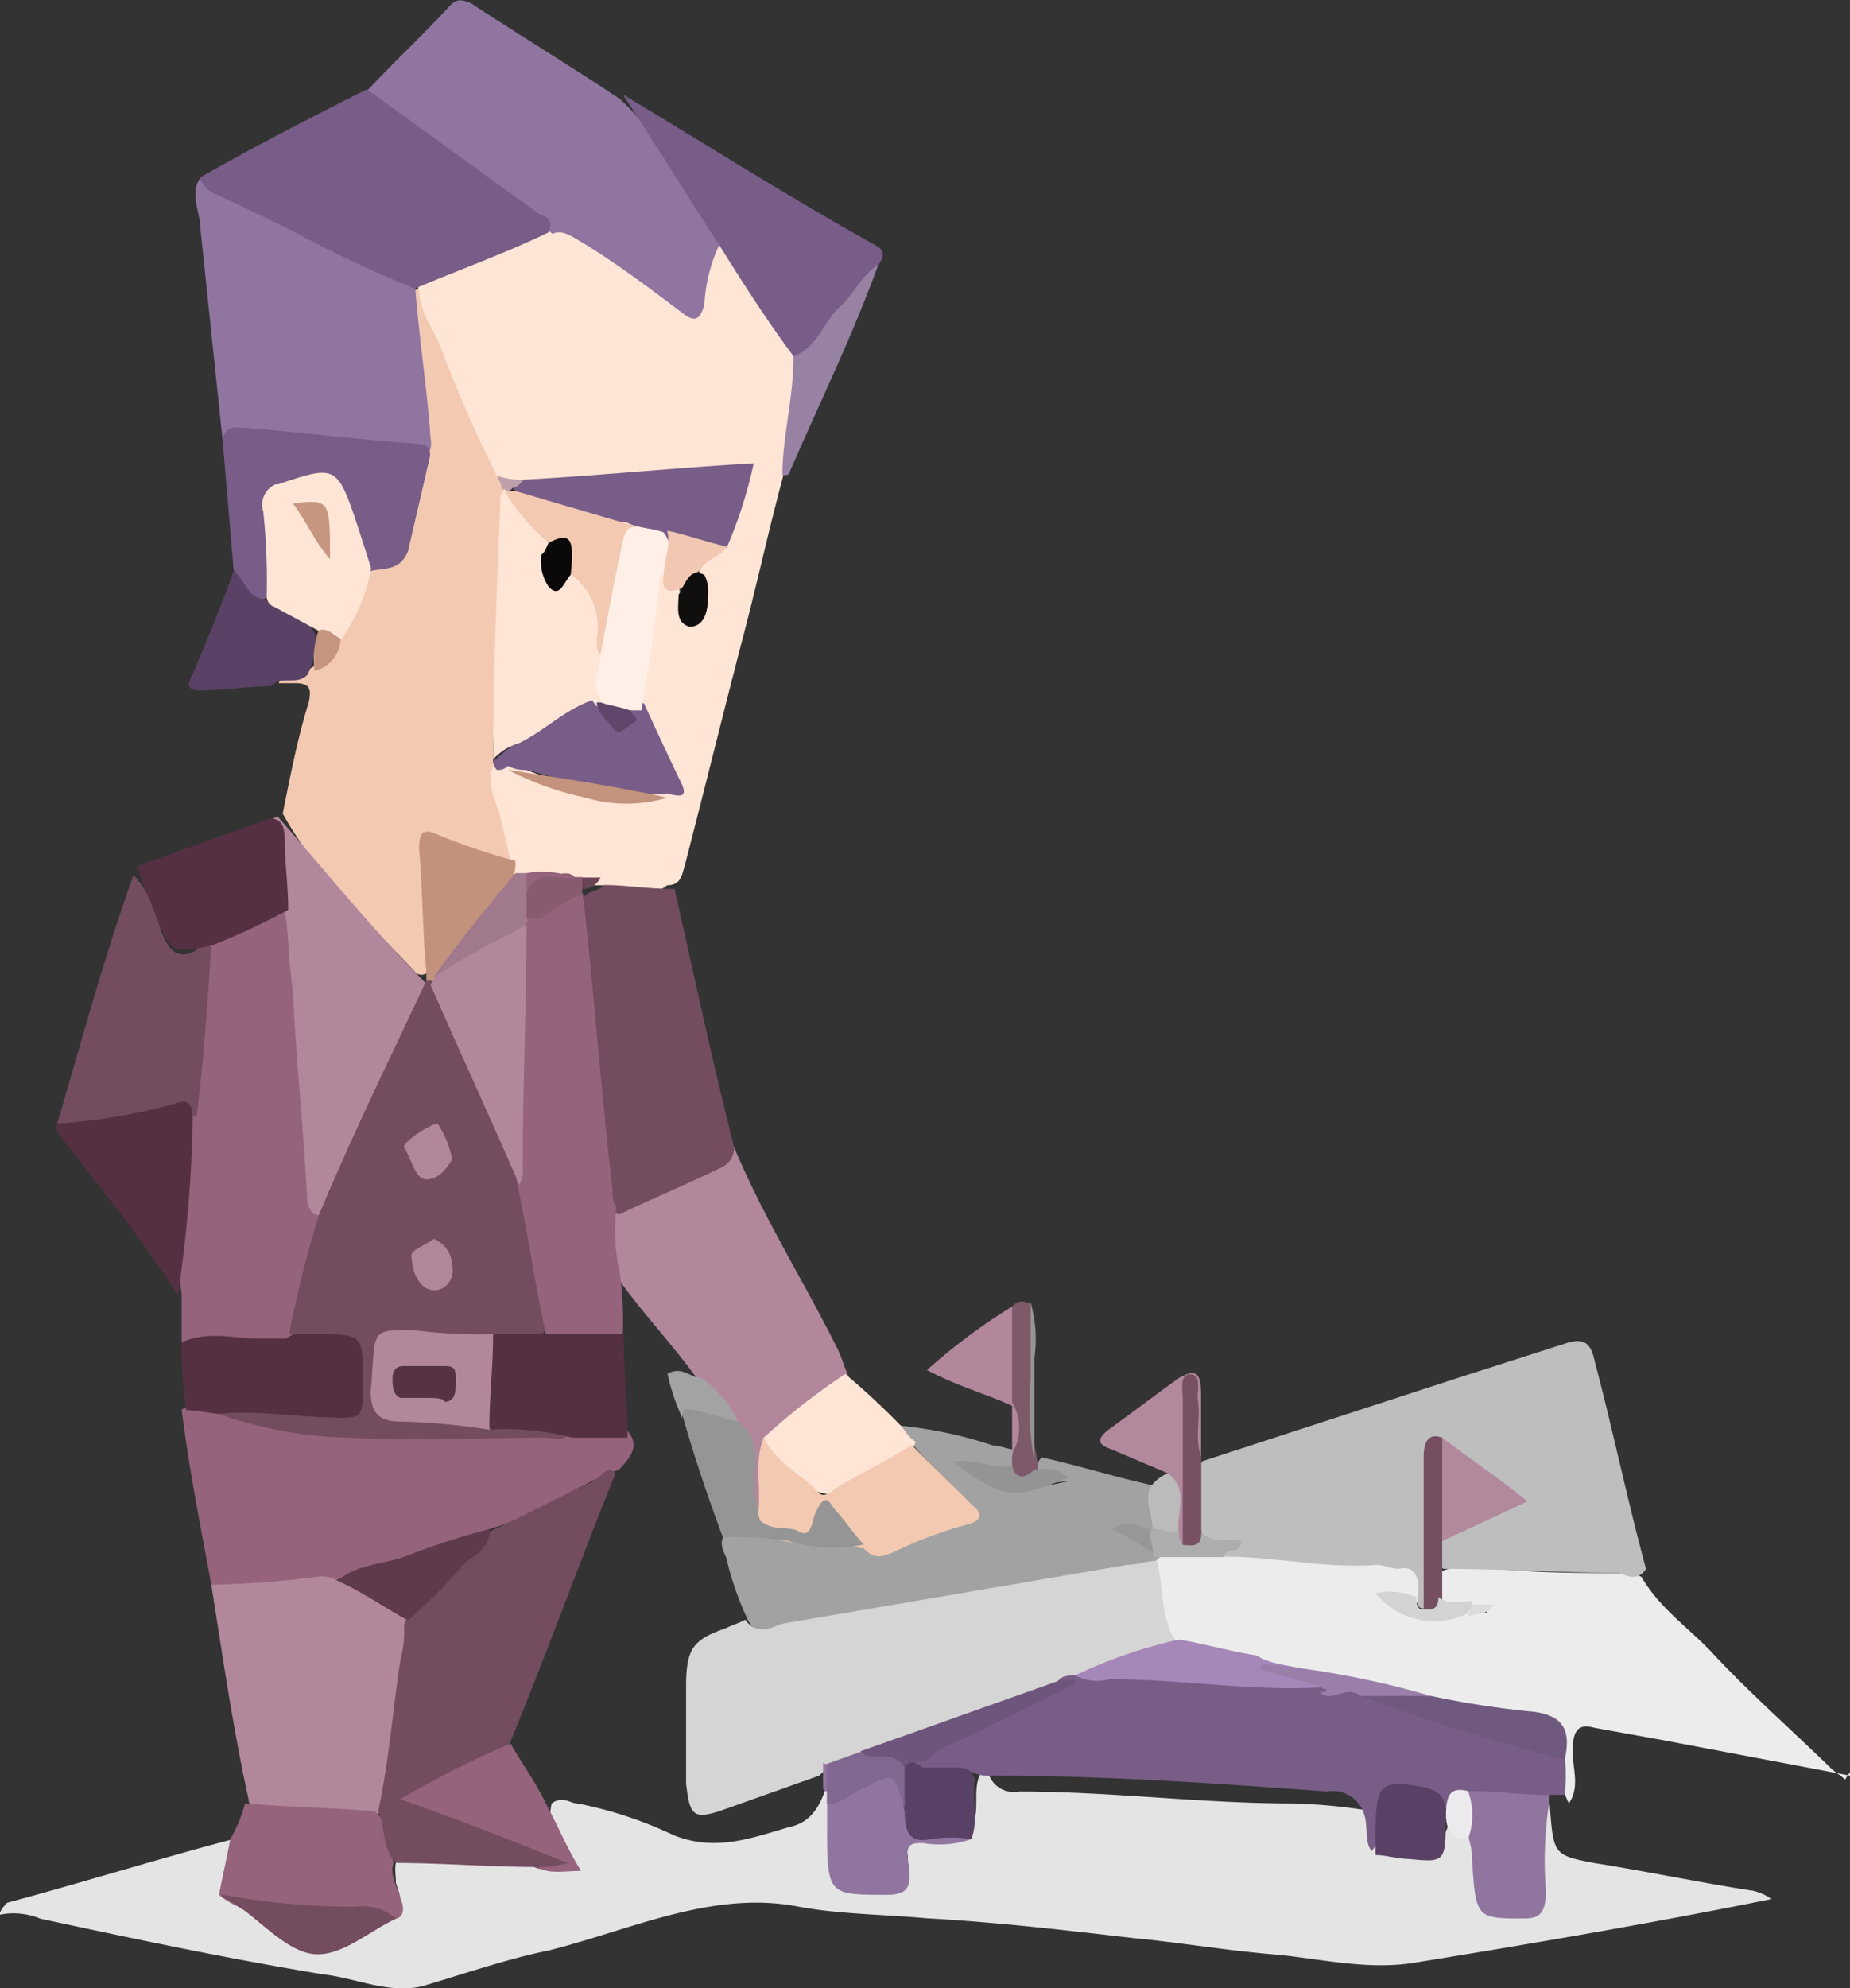 <svg id="Capa_1" data-name="Capa 1" xmlns="http://www.w3.org/2000/svg" viewBox="0 0 83.7 89.9"><rect x="0" y="0" width="83.7" height="89.9" fill="#333333" stroke="none"/><defs><style>.cls-1{fill:#ececec;}.cls-2{fill:#e4e4e4;}.cls-3{fill:#fee5d5;}.cls-4{fill:#f4c9b2;}.cls-5{fill:#bebebe;}.cls-6{fill:#8f759f;}.cls-7{fill:#95637b;}.cls-8{fill:#95637c;}.cls-9{fill:#785d88;}.cls-10{fill:#b2879c;}.cls-11{fill:#a2a2a2;}.cls-12{fill:#734c5f;}.cls-13{fill:#543042;}.cls-14{fill:#594265;}.cls-15{fill:#b2889c;}.cls-16{fill:#9782a3;}.cls-17{fill:#7d596a;}.cls-18{fill:#775163;}.cls-19{fill:#bcbbbc;}.cls-20{fill:#959495;}.cls-21{fill:#785d87;}.cls-22{fill:#90759f;}.cls-23{fill:#d5d5d5;}.cls-24{fill:#a587b9;}.cls-25{fill:#70597e;}.cls-26{fill:#754e61;}.cls-27{fill:#9a7fab;}.cls-28{fill:#aeadae;}.cls-29{fill:#d4d3d4;}.cls-30{fill:#dddcdd;}.cls-31{fill:#9075a0;}.cls-32{fill:#594165;}.cls-33{fill:#734d5f;}.cls-34{fill:#816890;}.cls-35{fill:#edeaee;}.cls-36{fill:#fef0e7;}.cls-37{fill:#c3927d;}.cls-38{fill:#a07a8c;}.cls-39{fill:#f2c8b2;}.cls-40{fill:#c3937e;}.cls-41{fill:#895b71;}.cls-42{fill:#110f0e;}.cls-43{fill:#bea0aa;}.cls-44{fill:#694356;}.cls-45{fill:#c59580;}.cls-46{fill:#5e3a4c;}.cls-47{fill:#969596;}.cls-48{fill:#a3a3a3;}.cls-49{fill:#989798;}.cls-50{fill:#6d557b;}.cls-51{fill:#f3c9b2;}.cls-52{fill:#5f466a;}.cls-53{fill:#0a0808;}.cls-54{fill:#c69680;}.cls-55{fill:#b1869b;}.cls-56{fill:#563244;}</style></defs><title>Arquitecto</title><path class="cls-1" d="M88,108.53l-8.55-1.62-3-.54c-.67-.18-1,0-1,1.08,0,.73.34,1.62-.17,2.33a3.14,3.14,0,0,1-.33-1.79c.17-1.26-.34-1.62-1.34-1.8a38.61,38.61,0,0,1-4.53-.9c-2.52-.54-5-1.08-7.72-1.44a21.36,21.36,0,0,1-3.69-.9c-1.18-.89-1.18-2.51-1.18-4,0-.18.17-.18.34-.37,1-.18,2,0,3-.18,2.18,0,4.53.37,6.71.18A4.65,4.65,0,0,1,68,99a1.24,1.24,0,0,1,.67,1.26c-.33,1.08-1,.18-1.51.37,1.51.89,1.51.89,3.53.53h.83c.17,0,0-.18,0-.18-.16.37-.5.18-.83.18-.51,0-1.18.18-1.52-.53a1.15,1.15,0,0,1,.17-1.26,3.91,3.91,0,0,1,2.85-.18c1.85.18,3.69.18,5.37.18a2.06,2.06,0,0,1,1,.17c.84,1.44,2.18,2.34,3.19,3.42,1.67,1.8,3.52,3.42,5.36,5.21.17.18.5.37.67.54C88,108.35,88,108.35,88,108.53Z" transform="translate(-4.3 -28.24)"/><path class="cls-2" d="M74.41,109.78c.17,2.34.17,2.34,2,2.7,2.35.37,4.87.9,7.22,1.26a2.58,2.58,0,0,1,.83.37c-5.36,1.08-10.73,2-16.1,2.87-2.18.37-4.36-.18-6.37-.36-2.18-.18-4.36-.55-6.38-.74-3.18-.37-6.2-.72-9.39-.9-2-.18-4-.18-5.87-.54-3.86-.72-7.55,1.08-11.24,2-1.84.37-3.86,1.07-5.7,1.61-1.51.37-3-.37-4.53-.54-4.36-.72-8.56-1.61-12.75-2.51a3.16,3.16,0,0,0-1.84-.18c0-.18.17-.37.33-.54,3.36-.9,6.88-2,10.24-2.88H15c.34.9-.17,1.62-.17,2.34.34.72,1,.72,1.51,1.26,1.51,1.62,3.19,1.44,4.87.18l1-.54c.34-.37.17-.72,0-1.26,0-.54-.17-1.08.34-1.26,2-.18,3.86.18,5.87.18.67.37,1.34,0,1.84.37-.17-.9-1.34-1.44-1-2.88.5-.37.83,0,1.17,0a18.29,18.29,0,0,1,4.36,1.44c1.84.72,3.36.18,5.2-.37.84-.17,1.34-.72,1.68-1.79.16-.18.16-.18.33,0a.7.7,0,0,1,.19.55,12.46,12.46,0,0,1,0,2.52c0,.89.33,1.25,1,1.25h1c.67,0,1.18-.17,1.18-1.25-.17-.74.33-.9,1-1.08.67,0,1.34.18,1.85-.18.5-.72,0-1.8.5-2.52.17,0,.17,0,.34.18a1.2,1.2,0,0,0,1.34.71c4.2,0,8.23.54,12.42.54a25.49,25.49,0,0,1,3.69.37c.5.18.33.9.67,1.26.16.18.33.18.67.18,1.51.37,1.67.18,2.18-1.44.16-.18.16-.18.33-.18a5.94,5.94,0,0,0,1,1.08,11.11,11.11,0,0,0-.17,2.16c0,1.07.5,1.44,1.85,1.44.84,0,.84-.72.84-1.44v-2.52C74.08,110.5,73.91,110,74.41,109.78Z" transform="translate(-4.3 -28.24)"/><path class="cls-3" d="M39.69,49.93c-.67,2.51-1.17,4.85-1.84,7.37-.84,3.24-1.68,6.64-2.52,9.89-.17.54-.17,1.08-.84,1.08a1.7,1.7,0,0,1-1.84.18c-.34,0-.84-.18-1.18-.18h-.83a.56.56,0,0,1-.49-.19,7.7,7.7,0,0,0-2-.16,1,1,0,0,1-.67-.18c-.17,0-.17-.18-.17-.37A25,25,0,0,1,26.46,64a1.16,1.16,0,0,1,.16-1.26.48.48,0,0,1,.67,0c2.35.9,4.53,1.8,7.05,1.26.34,0,.5-.18.67,0a15,15,0,0,1-1.84-4.14A33.92,33.92,0,0,1,34,54.06c.51-.18.84.37,1,.72s0,1.08.5.9c.51,0,.51-.72.51-1.08s-.17-.54,0-.9c.16-.71.84-.71,1-1.26.33-.89,1-2,.66-2.69s-1.34-.18-2.18-.18c-2.51,0-5,.54-7.54.54a2,2,0,0,1-1-.18c-.67-.37-.84-1.08-1.17-1.8-.86-1.8-1.53-3.77-2.37-5.57a2,2,0,0,1-.16-1.44c1-1.08,2.51-1.26,3.68-1.8.68-.37,1.35-.54,2.18-.89a1.68,1.68,0,0,1,1.35.17c1.34.9,2.68,2,4,2.88s1.19.9,1.68-.72c.17-.54.17-1.26.67-1.61,1.17.89,1.85,2.51,2.85,3.77.34.54.84.9.84,1.8A27.08,27.08,0,0,1,39.69,49.93Z" transform="translate(-4.3 -28.24)"/><path class="cls-4" d="M23.26,41.3c0,1.08.67,1.8,1,2.7a58.7,58.7,0,0,0,2.52,5.75c.33.18.33.37.33.72-.17,3.77-.33,7.74-.5,11.5v.9c-.34.9.17,1.62.33,2.34l.51,2.15c-.84.56-1.68-.18-2.35-.55-1.51-.54-1.51-.54-1.51,1.44,0,1.26.5,2.51.17,3.77a.4.4,0,0,1-.5.28.32.32,0,0,1-.17-.1c-2.17-2.32-4.38-4.28-6-7.17.33-1.62.67-3.42,1.17-5,.17-.73,0-.9-.67-.9h-.68c.33-.89,1-.37,1.51-.71s1.17-.54,1.34-1.44a15.64,15.64,0,0,1,1.36-3c1-.18,1.5-1.08,1.84-2.33.17-.9.5-1.8.67-2.88,0-2-.5-4-.67-5.93a4.1,4.1,0,0,1,0-1.44Z" transform="translate(-4.3 -28.24)"/><path class="cls-5" d="M78.77,99.18c-.33.54-.83.37-1.17.18-2.68,0-5.37-.18-8-.18a.88.88,0,0,1-.17-1.08c.5-.9,1.51-1.08,2.35-1.44a7,7,0,0,1,1.18-.53c-1.35-.72-2.18-2-3.53-2.34a2.6,2.6,0,0,0-.33,1.62v4.13a2,2,0,0,1-.34,1.44c-.33,0-.33-.19-.33-.54.16-.9-.17-1.44-.84-1.26-.34,0-.67-.18-1-.18-2.35.18-4.53-.37-6.88-.37-.16,0,.34-.54-.16-.54a1.09,1.09,0,0,1-1.18-.9c0-.9-.33-2,.34-2.88l11.57-3.77,5-1.6c.67-.17,1,0,1.18.9C77.27,92.89,77.94,96.13,78.77,99.18Z" transform="translate(-4.3 -28.24)"/><path class="cls-6" d="M36.84,39.32a7.16,7.16,0,0,0-.67,2.7c-.17.54-.34.9-1,.37C33.49,41.12,32,40,30.3,39c-.33-.18-.67-.36-1-.18-1.84-1.61-4-2.87-5.87-4.49a13.86,13.86,0,0,1-2.51-2c1.17-1.25,2.51-2.51,3.68-3.77.34-.37.51-.37,1-.18,2.19,1.44,4.55,2.87,6.71,4.31,1.85,1.62,2.85,4.14,4.36,6.11A.72.72,0,0,1,36.84,39.32Z" transform="translate(-4.3 -28.24)"/><path class="cls-7" d="M13.86,99.9c-.5-2.7-1-5.21-1.34-7.91.67-.54,1.17,0,1.84,0,5,1.44,10.06,1.08,15.27,1.08.16,0,.33-.18.67-.18a5.14,5.14,0,0,1,2.34,0c.67.72.17,1.26-.33,1.8-2,.73-3.86,2.15-5.87,2.69-2.35.9-4.7,1.44-7,2.34a25.42,25.42,0,0,1-3.86.54A1.53,1.53,0,0,1,13.86,99.9Z" transform="translate(-4.3 -28.24)"/><path class="cls-8" d="M12.52,88.94V86.79a12.56,12.56,0,0,1,.17-4.32A28.08,28.08,0,0,1,13,78.7c.17-1.8.17-3.6.34-5.21a5.35,5.35,0,0,1,.33-2.34c1-1.08,2.35-2,3.86-1.62.5,2.16.34,4.32.67,6.47.17,2.34.34,4.68.67,7-.33,2-.33,4-1.34,5.76A16,16,0,0,1,12.52,88.94Z" transform="translate(-4.3 -28.24)"/><path class="cls-6" d="M23.09,41.3c.17,2.16.5,4.32.67,6.47,0,.37.17.72-.17,1.08-2.51-.54-5.2-.54-7.72-.9a4.21,4.21,0,0,0-1.5.18c-.34-3.23-.68-6.47-1-9.53,0-.73-.51-1.61,0-2.33,3,1.44,5.87,2.88,8.89,4.31A1.73,1.73,0,0,1,23.09,41.3Z" transform="translate(-4.3 -28.24)"/><path class="cls-9" d="M23.09,41.3a55.41,55.41,0,0,1-5.71-2.7C16.21,38.06,15.2,37.53,14,37a1.35,1.35,0,0,1-.67-.72c2.51-1.44,5-2.7,7.56-4,2.52,1.8,5.21,3.78,7.72,5.57.17.18.84.18.5.9-1.84.9-3.86,1.62-6,2.52Z" transform="translate(-4.3 -28.24)"/><path class="cls-10" d="M13.86,99.9a44.15,44.15,0,0,0,4.87-.37,1.41,1.41,0,0,1,.83.18c1.35,0,2.35.9,3.36,2-.15,2.52-.67,5-1,7.54a1.32,1.32,0,0,1-.67,1.11,25.47,25.47,0,0,1-5.37-.37.37.37,0,0,1-.33-.37C14.87,106.55,14.37,103.13,13.86,99.9Z" transform="translate(-4.3 -28.24)"/><path class="cls-10" d="M37.52,80.13c1.35,3.23,3.19,6.11,4.7,9.16.17.37.33.9.5,1.26a13.76,13.76,0,0,1-2.35,2.16A4.15,4.15,0,0,0,39.2,94c-.33,1.07.17,2.33-.33,3.41-.85,0-.51-.9-.51-1.25-.34-1.44,0-2.52-.67-3.24-.5-.72-1.17-1.44-1.85-2.34-1.17-1.62-2.51-3-3.68-4.67A4.74,4.74,0,0,1,32,82.82,17.66,17.66,0,0,1,35.68,81C36.34,80.67,36.84,80.48,37.52,80.13Z" transform="translate(-4.3 -28.24)"/><path class="cls-11" d="M45.06,92.71a19.38,19.38,0,0,1,4.19.9c.34,0,.67.18,1,.18.17.18.17.18.17.37a.68.68,0,0,1-.17.53c-.67.54-1.34,0-2,0,2.18,1.44,1.51,1.08,4.36.54-.51,0-.84.18-1.18-.18a.66.66,0,0,1-.16-.54c0-.18,0-.18.16-.37,1.68.37,3.36.9,5,1.26a3.11,3.11,0,0,1,.34,1.8c0,.18-.17.18-.17.37-.33.37-.83,0-1.17-.18a2.26,2.26,0,0,1,1.34.9v.37h0a1.85,1.85,0,0,1-1.34.53L40,101.89c-.67.18-1.34.54-1.85-.37a14.25,14.25,0,0,1-1-2.87c-.17-.37-.34-.72,0-1.08a3,3,0,0,1,2.18-.18c1.34.37,2.68,0,4,.37a8.13,8.13,0,0,0,4.87-1.44c-.84-1.08-1.85-1.8-2.69-2.87a.54.54,0,0,1-.54-.54A.45.45,0,0,1,45.06,92.71Z" transform="translate(-4.3 -28.24)"/><path class="cls-12" d="M37.52,80.13A1,1,0,0,1,37,81c-1.51.74-3.19,1.44-4.7,2.16-.5-.18-.5-.72-.5-1.08-.5-4.31-.84-8.45-1.17-12.76V69c.16-.54.67-.37,1-.74,1,0,2,.18,3.19.18C35.68,72.22,36.51,76.17,37.52,80.13Z" transform="translate(-4.3 -28.24)"/><path class="cls-10" d="M18.71,83.18c-.33,0-.33-.18-.5-.54-.17-3.23-.51-6.47-.67-9.7-.17-1.08-.17-2.34-.34-3.42a3.77,3.77,0,0,1-.49-2,9.81,9.81,0,0,0-.33-2.16c.17,0,.33-.18.5-.18,2.2,2.51,4.2,5,6.54,7.37.17.18.17.18.17.37a9.63,9.63,0,0,1-1.34,3c-1,2.16-1.85,4.14-2.85,6.11A1.14,1.14,0,0,1,18.71,83.18Z" transform="translate(-4.3 -28.24)"/><path class="cls-12" d="M13.86,71c-.17,2.52-.34,5.21-.67,7.75a1.65,1.65,0,0,0-1.34,0c-1.18.18-2.35.54-3.69.73-.5,0-.84.18-1.34-.18,1.17-4,2.18-7.74,3.52-11.5a5.09,5.09,0,0,1,1.18,2.34c.33.9.67,1.61,1.67,1.07a.42.42,0,0,1,.48-.31A.44.44,0,0,1,13.86,71Z" transform="translate(-4.3 -28.24)"/><path class="cls-9" d="M36.84,39.32C35.33,37,34,34.83,32.48,32.51c3.86,2.32,7.55,4.66,11.41,6.81.33.18.5.37.16.9A30.58,30.58,0,0,1,41.21,44c-.33.36-.5.73-1,.36C39,42.74,37.85,40.94,36.84,39.32Z" transform="translate(-4.3 -28.24)"/><path class="cls-9" d="M14.37,48.13c.16-.72.65-.54,1-.54,2.52.18,5.2.54,7.88.72q.51,0,.51.54l-1,4.31c-.37.9-1,.74-1.69.9A8,8,0,0,1,19.9,51c-.34-.9-.67-1.26-1.51-.9-1.84.54-1.84.54-1.84,3a4.82,4.82,0,0,1-.17,2.16c-1,.54-1.18-.37-1.51-1.26Z" transform="translate(-4.3 -28.24)"/><path class="cls-8" d="M15.39,109.78c2,.19,4,.19,5.87.37.67.55.67,1.44.84,2.34-.17.54.17,1.08.33,1.62.17.37.17.9-.33.9-2,0-4.19-.37-6.21-.37a3,3,0,0,1-1.68-.72c.17-.9.34-1.62.51-2.52A6.75,6.75,0,0,0,15.39,109.78Z" transform="translate(-4.3 -28.24)"/><path class="cls-13" d="M12.52,88.94c1.17-.54,2.35-.17,3.52-.17h1.2c1-.72,2-.37,3-.37.31,0,.49.17.67.54a10.36,10.36,0,0,1,0,3.24c-.16.72-.67.72-1.17.72a33,33,0,0,1-4-.54c-.5,0-.83.18-1.34-.18-.5,0-1.17-.18-1.67-.18A18.36,18.36,0,0,1,12.52,88.94Z" transform="translate(-4.3 -28.24)"/><path class="cls-13" d="M6.81,79.05a26.07,26.07,0,0,0,5.38-.9c.5-.18.83-.18.83.74a61.26,61.26,0,0,1-.67,7.91C10.84,84.46,9,82.12,7.32,80,7,79.58,6.81,79.41,6.81,79.05Z" transform="translate(-4.3 -28.24)"/><path class="cls-13" d="M13.86,71c-1.84.37-1.84.37-2.68-1.8a17,17,0,0,1-.67-1.8l6-2.15c.5,0,.67.36.67.9,0,1.07.16,2.15.16,3.23A31.43,31.43,0,0,1,13.86,71Z" transform="translate(-4.3 -28.24)"/><path class="cls-3" d="M45.06,92.71c.17.18.34.54.67.72-.17.54-.5.54-.84.89-.5.37-1,.37-1.34.72-1.68,1.62-3,.37-4.36-.89-.17-.18-.5-.54-.34-.9a30.43,30.43,0,0,1,3.69-2.88A34.07,34.07,0,0,1,45.06,92.71Z" transform="translate(-4.3 -28.24)"/><path class="cls-14" d="M14.87,54.06c.5.37.67,1.26,1.34,1.26.84.54,1.84.54,2.35,1.62a3.4,3.4,0,0,1-.34,1.8c-.5.53-1.17,0-1.67.53-1,0-2.18.19-3.19.19-.51,0-.67-.19-.34-.74C13.69,57.12,14.37,55.5,14.87,54.06Z" transform="translate(-4.3 -28.24)"/><path class="cls-15" d="M57.14,94.86l-2.52-1.07c-.5-.18-.84-.37-.17-.9,1-.72,2.18-1.62,3.19-2.34.67-.37,1-.37,1,.74v3.23c-.84-.53-.34-1.79-.51-2.33v4.67A3.72,3.72,0,0,1,58,98.3c-.34.18-.34-.18-.51-.37A16.79,16.79,0,0,0,57.14,94.86Z" transform="translate(-4.3 -28.24)"/><path class="cls-16" d="M40.2,44.36c1-.37,1.34-1.44,2-2.16.67-.54,1-1.44,1.84-2-1.17,3.24-2.68,6.3-4,9.35,0,.18-.17.18-.34.18C39.69,48,40.2,46.33,40.2,44.36Z" transform="translate(-4.3 -28.24)"/><path class="cls-10" d="M50.09,91.81c-1.17-.54-2.51-.9-3.85-1.62a26.66,26.66,0,0,1,3.85-2.87A6.78,6.78,0,0,1,50.09,91.81Z" transform="translate(-4.3 -28.24)"/><path class="cls-17" d="M50.09,91.81V87.32c.34-.37.51-.18.84-.18.34,1.61,0,3.41.17,5a4.63,4.63,0,0,0,.17,2.15v.54c0,.55-.51.55-.84.55s-.51-.37-.34-.74v-.54a5.43,5.43,0,0,0,0-2.34Z" transform="translate(-4.3 -28.24)"/><path class="cls-18" d="M57.81,98.1V91.46c0-.37-.16-1.08.34-1.08s.33.72.33,1.08c.17.9-.16,1.8.17,2.7v3.23C58.81,98.64,58.31,98.46,57.81,98.1Z" transform="translate(-4.3 -28.24)"/><path class="cls-19" d="M57.14,94.86c1,.72.33,1.8.5,2.88-.5.37-.84.18-1.18-.18,0-.74-.33-1.26-.16-2A1.74,1.74,0,0,1,57.14,94.86Z" transform="translate(-4.3 -28.24)"/><path class="cls-20" d="M51.1,94.32a14,14,0,0,1-.17-3.77V87.14a6.07,6.07,0,0,1,.17,2.51Z" transform="translate(-4.3 -28.24)"/><path class="cls-10" d="M50.09,91.63a2.31,2.31,0,0,1,0,2.34Z" transform="translate(-4.3 -28.24)"/><path class="cls-21" d="M69.88,110.14c0,.18-.16.18,0,0a4,4,0,0,0-1.5-.89c-1.51,0-1.68.17-1.68,1.61a1.41,1.41,0,0,1-.34,1.08c-.33-.37-.16-1.08-.33-1.62a1.48,1.48,0,0,0-1.68-1.07c-5-.37-10.07-.72-15.26-.72a1.52,1.52,0,0,1-.84-.18.16.16,0,0,0-.17.16v0c-.67-.37-1.51,0-2.35-.37-.33-.37,0-.54.17-.74a31.69,31.69,0,0,1,6.2-2.87c-.16-.18-.5.18-.5-.37a2.38,2.38,0,0,1,1.51-.54l8.56.54h2c.67.37,1.51-.18,2.18.37,2.52.89,5.2,1.61,7.88,2.33.51.18,1,.18,1.35.74a6.78,6.78,0,0,1,0,1.8h-.68c-.5.54-1.17.36-1.84.36a5.63,5.63,0,0,0-1.68-.18C70.56,109.42,70.22,109.78,69.88,110.14Z" transform="translate(-4.3 -28.24)"/><path class="cls-22" d="M70.72,109.23c1.34,0,2.52.18,3.69.18v.19a17.79,17.79,0,0,0-.17,4.14c0,1.07-.33,1.25-1,1.25-2.18,0-2.18,0-2.35-2.87,0-.37-.17-.74-.17-1.08A3.28,3.28,0,0,1,70.72,109.23Z" transform="translate(-4.3 -28.24)"/><path class="cls-23" d="M52.94,104c-.33,0-.67,0-.84.37-.33.54-1,.54-1.5.74-2.52.9-4.87,1.8-7.38,2.7l-1.51.54c-.17,0-.17,0-.34.18l-4.53,1.61c-1.17.37-1.34.18-1.5-1.26v-4.34c0-1.8.33-2.16,1.84-2.69.34-.18.5-.18.84-.37.5.72,1.17.37,1.68.18L55.3,99c.5,0,.83-.18,1.34-.18.33,1.26.16,2.88,1,3.78A11.16,11.16,0,0,1,52.94,104Z" transform="translate(-4.3 -28.24)"/><path class="cls-24" d="M52.94,104a21.78,21.78,0,0,1,4.7-1.62c1.17.19,2.35.54,3.52.72.84.54,1.85.37,2.86.9a.37.37,0,0,1,.37.36.34.34,0,0,1,0,.18.22.22,0,0,1-.31,0s0,0,0,0c-3.19.18-6.38-.37-9.57-.37A2.17,2.17,0,0,1,52.94,104Z" transform="translate(-4.3 -28.24)"/><path class="cls-25" d="M75.09,107.81a90,90,0,0,1-9.23-2.88c1-.74,2.18,0,3.19,0a41.34,41.34,0,0,0,4.7.72C74.92,105.83,75.42,106.37,75.09,107.81Z" transform="translate(-4.3 -28.24)"/><path class="cls-26" d="M69.55,97.92v2.52c0,1.07-.34.73-.84.54V94.15c0-.9.34-1.08.84-.9A8.91,8.91,0,0,1,69.55,97.92Z" transform="translate(-4.3 -28.24)"/><path class="cls-27" d="M69.05,104.93H65.86c-.67-.54-1.34.37-1.84-.18h.16c.17,0,.17-.18,0-.18-1-.37-2-.54-3-.9h0c.17,0,.17-.18.34-.18A40.41,40.41,0,0,1,69.05,104.93Z" transform="translate(-4.3 -28.24)"/><path class="cls-28" d="M56.46,97.38c.51,0,.85.18,1.18.18a.71.71,0,0,0,.17.54c.33,0,.84.18.84-.54.67.54,1.34.18,1.84.37-.17.72-.67.18-.84.72H56.46v-.18c0-.37-.33-.74,0-1.08Z" transform="translate(-4.3 -28.24)"/><path class="cls-29" d="M68.54,101c.34,0,.84.18.84-.54.5.37,1,.18,1.51.18.17.37-.16.37-.16.54a3.42,3.42,0,0,1-4.2-.9,3.09,3.09,0,0,1,1.85.18A.67.67,0,0,0,68.54,101Z" transform="translate(-4.3 -28.24)"/><path class="cls-30" d="M70.72,101.34c0-.18.17-.37.17-.55h1C71.56,101.34,71.06,101.16,70.72,101.34Z" transform="translate(-4.3 -28.24)"/><path class="cls-12" d="M32.15,94.86C30.47,99,29,103.13,27.28,107.27c-1.17,1.08-2.67,1.44-4.19,2.33,2.18,1.08,4.53,1.62,6.88,2.88a1.56,1.56,0,0,1-1.52.18c-2,0-4.19-.18-6.2-.18-.67-.54-.5-1.62-.84-2.34.5-2.33.67-4.67,1-6.81a5.2,5.2,0,0,0,.17-1.62,3.14,3.14,0,0,1,.84-1.26c1-.9,2-2,2.85-2.88,1.68-.73,3.18-1.61,4.86-2.33C31.64,94.86,31.81,94.51,32.15,94.86Z" transform="translate(-4.3 -28.24)"/><path class="cls-8" d="M28.62,112.66a4.4,4.4,0,0,0,1.35-.18c-2.69-1.08-5-2-7.57-2.88a42.91,42.91,0,0,1,5-2.52c.51.9,1.18,1.8,1.68,2.88.5.9.84,1.8,1.51,2.88C29.8,112.84,29.12,113,28.62,112.66Z" transform="translate(-4.3 -28.24)"/><path class="cls-31" d="M48.25,111.4a4.39,4.39,0,0,1-2.18.18c-.51,0-.84,0-.67.9.16,1.08,0,1.44-1,1.44-2.68,0-2.68,0-2.68-3.24v-.9a6,6,0,0,1,2.34-1.25c.84-.36,1.18-.18,1.35,1.07,0,.18.16.37.16.54.17.72.51.9,1,.9S47.74,110.86,48.25,111.4Z" transform="translate(-4.3 -28.24)"/><path class="cls-32" d="M48.25,111.4a6.34,6.34,0,0,0-1.85,0c-.84.18-1.17-.18-1.17-1.26-.17-.54,0-1.26-.17-1.79.34-.54.5-.54,1-.18h1.51c.33,0,.67,0,.84.54C48.25,109.42,48.59,110.5,48.25,111.4Z" transform="translate(-4.3 -28.24)"/><path class="cls-33" d="M14.37,113.92a33.89,33.89,0,0,0,6,.54,2.28,2.28,0,0,1,1.85.54c-1.17.54-2.35,1.61-3.54,1.61s-2.35-1.26-3.35-2c-.34-.18-.51-.37-.84-.54-.17,0-.17-.18-.17-.18Z" transform="translate(-4.3 -28.24)"/><path class="cls-32" d="M66.53,112.12v-.74c0-2.51.17-2.69,2.18-2.33.67.18,1,.37,1,1.25,0,2.16,0,2.16-1.68,2C67.54,112.3,67,112.12,66.53,112.12Z" transform="translate(-4.3 -28.24)"/><path class="cls-34" d="M45.23,108.17V110c-.51-1.62-.51-1.62-1.85-.9-.5.18-1,.72-1.67.72v-.56a1.62,1.62,0,0,1,0-1.26l1.51-.54c.5.18.83-.18,1.17,0A1.22,1.22,0,0,1,45.23,108.17Z" transform="translate(-4.3 -28.24)"/><path class="cls-35" d="M70.72,109.23a3.14,3.14,0,0,1,0,2.16c-.67.18-1-.37-1-1.08C69.72,109.23,70.05,109.07,70.72,109.23Z" transform="translate(-4.3 -28.24)"/><path class="cls-31" d="M41.71,108v1.24a.16.16,0,0,1-.17-.17h0v-1.26C41.54,108,41.54,108,41.71,108Z" transform="translate(-4.3 -28.24)"/><path class="cls-9" d="M28,49.93c3.35-.18,6.88-.54,10.4-.74A20.16,20.16,0,0,1,37.18,53c-1,.37-1.85-.18-2.85-.37a4.65,4.65,0,0,0-1.51-.37c-1.68-.72-3.53-.9-5.2-1.8C27.28,49.93,27.79,50.11,28,49.93Z" transform="translate(-4.3 -28.24)"/><path class="cls-9" d="M26.78,63.05a.58.58,0,0,1-.17-.37A15.14,15.14,0,0,1,31.3,59.8c.34.18.34.54.68.72.5.36.84.18,1-.54.17,0,.51,0,.51.18.49,1.08,1,2.16,1.51,3.24.5.9.16.9-.51.72-2.18.19-4.34-.53-6.37-1.07a1.52,1.52,0,0,1-.84-.18A.59.59,0,0,1,26.78,63.05Z" transform="translate(-4.3 -28.24)"/><path class="cls-36" d="M33.32,60.36h-.67c-.5.36-.84.17-1.35-.19-.66-.71-.33-1.43-.33-2.33.17-1.62.5-3.42.84-5,.17-.53.34-1.25,1-.9.5.19,1,.19,1.51.37a1.48,1.48,0,0,1-.17,2C34,56.22,33.65,58.38,33.32,60.36Z" transform="translate(-4.3 -28.24)"/><path class="cls-37" d="M23.59,72.58v-.37c-.17-1.8-.17-3.78-.33-5.58,0-.72.16-.9.67-.72a29.7,29.7,0,0,0,3.69,1.26v.18c0,.54-.34.9-.68,1.44-.83,1.08-1.84,2.16-2.68,3.42l-.33.37C23.76,72.76,23.59,72.76,23.59,72.58Z" transform="translate(-4.3 -28.24)"/><path class="cls-38" d="M23.93,72.4c1.17-1.62,2.34-3.06,3.69-4.68h.68a1.47,1.47,0,0,1,.34.9V69.7c0,.18,0,.18-.17.37a18.68,18.68,0,0,1-4,2.33C24.26,72.58,24.09,72.4,23.93,72.4Z" transform="translate(-4.3 -28.24)"/><path class="cls-39" d="M34.33,54.24c0-.72.33-1.25.16-2,.84.17,1.85.53,2.69.72-.34.54-1,.54-1.18,1.07-.5.18-.67.9-1.17.9C34.66,55,34.16,55,34.33,54.24Z" transform="translate(-4.3 -28.24)"/><path class="cls-40" d="M27.28,63.05c2.35.37,4.87.74,7.21,1.26a6.44,6.44,0,0,1-3.69,0A13.8,13.8,0,0,1,27.28,63.05Z" transform="translate(-4.3 -28.24)"/><path class="cls-41" d="M28.12,69.7V68.62c.17-.74.33-1.08,1-.9.34.18.85-.18,1.18.18h.34a.37.37,0,0,1,0,.52v.2A10.24,10.24,0,0,1,29,69.88C28.62,70.06,28.3,70.24,28.12,69.7Z" transform="translate(-4.3 -28.24)"/><path class="cls-42" d="M35,55.14c.33-.54.5-1.26,1.17-.9a1.65,1.65,0,0,1,.17.9c0,.74-.17,1.44-.84,1.44C34.83,56.4,35,55.68,35,55.14Z" transform="translate(-4.3 -28.24)"/><path class="cls-8" d="M30.3,67.92c-.67.18-1.68-.54-2.18.74v-.94A4.22,4.22,0,0,1,30.3,67.92Z" transform="translate(-4.3 -28.24)"/><path class="cls-43" d="M28,49.93c-.16.18-.33.37-.5.37-.17.17-.17.17-.34.17l-.17-.17c0-.18-.16-.37-.16-.54A3.08,3.08,0,0,0,28,49.93Z" transform="translate(-4.3 -28.24)"/><path class="cls-44" d="M30.64,68.44v-.52h.83A.9.9,0,0,1,30.64,68.44Z" transform="translate(-4.3 -28.24)"/><path class="cls-3" d="M31.47,57.84c0,.72-.5,1.25,0,2,0,.18-.17.18-.17,0-1.33.37-2.34,1.44-3.51,2a2.61,2.61,0,0,0-1.18.74c0-4,.17-7.75.33-11.68a.69.69,0,0,1,.17-.54h0a6.53,6.53,0,0,1,2,2.33V53c-.16,1.44-.16,1.44,1,1.08A2.32,2.32,0,0,1,31.3,57C31.47,57.3,31.3,57.66,31.47,57.84Z" transform="translate(-4.3 -28.24)"/><path class="cls-3" d="M18.71,56.76l-2-1.08a.5.5,0,0,1-.34-.54,29.64,29.64,0,0,0-.16-3.77,1,1,0,0,1,.56-1.23l.11,0c2.68-.9,2.68-.9,3.69,2.16l.52,1.63a8,8,0,0,1-1.35,3.22C19.23,57.48,18.89,57.12,18.71,56.76Z" transform="translate(-4.3 -28.24)"/><path class="cls-45" d="M18.71,56.76c.34-.18.67.18,1,.37a1.51,1.51,0,0,1-1.18,1.44A3.92,3.92,0,0,1,18.71,56.76Z" transform="translate(-4.3 -28.24)"/><path class="cls-15" d="M69.55,97.92V93.25c1.18.9,2.51,1.79,3.86,2.88Z" transform="translate(-4.3 -28.24)"/><path class="cls-12" d="M23.59,72.58h.17a.54.54,0,0,1,.5.53C25.44,76,26.78,78.69,28,81.57c.5,2,.67,4,1,5.75,0,.37.16.89-.17,1.25a4.39,4.39,0,0,1-2.18.18H22.4c-.67,0-1.17.18-1.17,1.26,0,1.62.17,2,1.17,2.16a29,29,0,0,1,4,.37h2.68a1.18,1.18,0,0,1,1,.53c-.34.37-.68.18-1.18.18-2.85,0-5.87.18-8.72,0a18.83,18.83,0,0,1-6-1.08c1.84-.18,3.69.18,5.7.18.67,0,.84-.18.84-1.08,0-2.7.17-2.7-2.19-2.7H17.38a49.93,49.93,0,0,1,1.35-5.39C20.23,79.58,21.91,76.17,23.59,72.58Z" transform="translate(-4.3 -28.24)"/><path class="cls-13" d="M26.61,88.57H29a4.1,4.1,0,0,1,3.52,0c0,1.62.17,3.06.17,4.68h-2.5a12,12,0,0,0-3.69-.37A5.47,5.47,0,0,1,26.61,88.57Z" transform="translate(-4.3 -28.24)"/><path class="cls-46" d="M26.46,97.38c0,1.08-1,1.26-1.35,1.8a27.07,27.07,0,0,1-2.35,2.33c-1-.53-2-1.25-3.18-1.79.84-.74,2-.74,3-1.08A32.82,32.82,0,0,1,26.46,97.38Z" transform="translate(-4.3 -28.24)"/><path class="cls-8" d="M32.48,88.57H29c-.51-2.33-.84-4.67-1.34-7-.34-3.42.17-7,.17-10.43a3.46,3.46,0,0,1,.33-1.26V69.7c.67.37,1-.37,1.51-.54l1-.54c.5,4.49.83,9,1.35,13.48a1.13,1.13,0,0,0,.17.74,9,9,0,0,0,.17,3.06A17,17,0,0,1,32.48,88.57Z" transform="translate(-4.3 -28.24)"/><path class="cls-4" d="M38.85,93.25c.68,1.26,1.68,1.61,2.52,2.51.17.18.5,0,.67-.18,1.18-.72,2.35-1.26,3.52-2,.84.9,1.85,1.8,2.69,2.69.5.37.5.74-.17.9a18.38,18.38,0,0,0-3.36,1.26c-.5.18-.83.37-1.34-.18a.92.92,0,0,1-.84-.54c-.5-.72-1-1.26-1.67,0-.34.54-1.85.18-2.35-.54C38.85,95.76,38.35,94.51,38.85,93.25Z" transform="translate(-4.3 -28.24)"/><path class="cls-47" d="M38.69,97c.67.54,1.34.18,1.84.54.5.18.5-.54.67-.9.34-.73.51-.73.84-.18.5.54.84,1.08,1.34,1.62A6.82,6.82,0,0,1,40,97.92a17,17,0,0,0-3-.18c-.67-1.8-1.34-3.77-1.84-5.57-.17-.72.17-.72.5-.54.67.18,1.51.18,2,.9.67.37.84,1.08.84,2A6,6,0,0,0,38.69,97Z" transform="translate(-4.3 -28.24)"/><path class="cls-48" d="M37.68,92.53l-2-.54c-.34,0-.51-.18-.51.37a9.83,9.83,0,0,1-.67-2c.67-.37,1,.18,1.51.18A4.71,4.71,0,0,1,37.68,92.53Z" transform="translate(-4.3 -28.24)"/><path class="cls-20" d="M50.09,94.51c.17.71.67.53,1,.18.5,0,1-.18,1.51.37-2.52,1.08-3,.9-5.2-.72C48.42,94.15,49.25,94.69,50.09,94.51Z" transform="translate(-4.3 -28.24)"/><path class="cls-49" d="M56.3,97.38c0,.37.16.74.16,1.08a16.11,16.11,0,0,0-1.84-1.08C55.46,96.84,56,97.38,56.3,97.38Z" transform="translate(-4.3 -28.24)"/><path class="cls-50" d="M45.23,108.17c-.51-.9-1.51-.18-2-.74l9.06-3.22h.66v.18l-5.53,2.7a2.59,2.59,0,0,0-1.17.72C45.73,108,45.4,107.81,45.23,108.17Z" transform="translate(-4.3 -28.24)"/><path class="cls-51" d="M31.47,57.84c-.17-.18-.17-.37-.17-.74a2.88,2.88,0,0,0-1.17-2.88c-.16-.53-.16-1.43-1-1.43a9.15,9.15,0,0,1-2-2.34h.51l5.53,1.62c-.34,0-.51,0-.67.54C32.15,54.24,31.81,56,31.47,57.84Z" transform="translate(-4.3 -28.24)"/><path class="cls-52" d="M31.3,60h.17c.51.18.84.18,1.35.37,0,.18.5.37.16.54s-.67.72-1,.18C31.64,60.71,31.3,60.36,31.3,60Z" transform="translate(-4.3 -28.24)"/><path class="cls-10" d="M28.12,70.06c0,3.59-.17,7.19-.17,11a1.19,1.19,0,0,1-.16.74c-1.33-3.07-2.69-6-4-9,0-.18.17-.18.17-.37C25.27,71.5,26.78,70.78,28.12,70.06Z" transform="translate(-4.3 -28.24)"/><path class="cls-53" d="M29.12,52.79c1-.54,1.18-.18,1,1.44-.33.37-.5,1.08-1,.54a2.09,2.09,0,0,1-.33-1.44C29,53.16,29,53,29.12,52.79Z" transform="translate(-4.3 -28.24)"/><path class="cls-54" d="M17.55,51c1.68-.18,1.68-.18,1.68,2.52C18.56,52.79,18.22,51.9,17.55,51Z" transform="translate(-4.3 -28.24)"/><path class="cls-10" d="M26.61,88.57c0,1.44-.17,2.88-.17,4.32a30.34,30.34,0,0,0-4-.37c-1,0-1.5-.37-1.33-1.8.16-2.34,0-2.34,1.84-2.34A24,24,0,0,0,26.61,88.57Z" transform="translate(-4.3 -28.24)"/><path class="cls-55" d="M24.76,80.67c-.33.53-.67.9-1.17.9s-.67-.9-1-1.44c-.17-.18,1.18-1.08,1.51-1.08A4.35,4.35,0,0,1,24.76,80.67Z" transform="translate(-4.3 -28.24)"/><path class="cls-55" d="M23.93,84.26a1.34,1.34,0,0,1,.83,1.26.89.89,0,0,1-.68,1.06l-.15,0c-.67,0-1-.9-1-1.44C22.77,84.8,23.42,84.62,23.93,84.26Z" transform="translate(-4.3 -28.24)"/><path class="cls-56" d="M23.59,91.45H22.4c-.34-.18-.34-.54-.34-.9s.17-.54.51-.54h1.84c.51,0,.51.18.51.72,0,.37,0,.9-.51.9,0-.18-.5-.18-.83-.18Z" transform="translate(-4.3 -28.24)"/></svg>